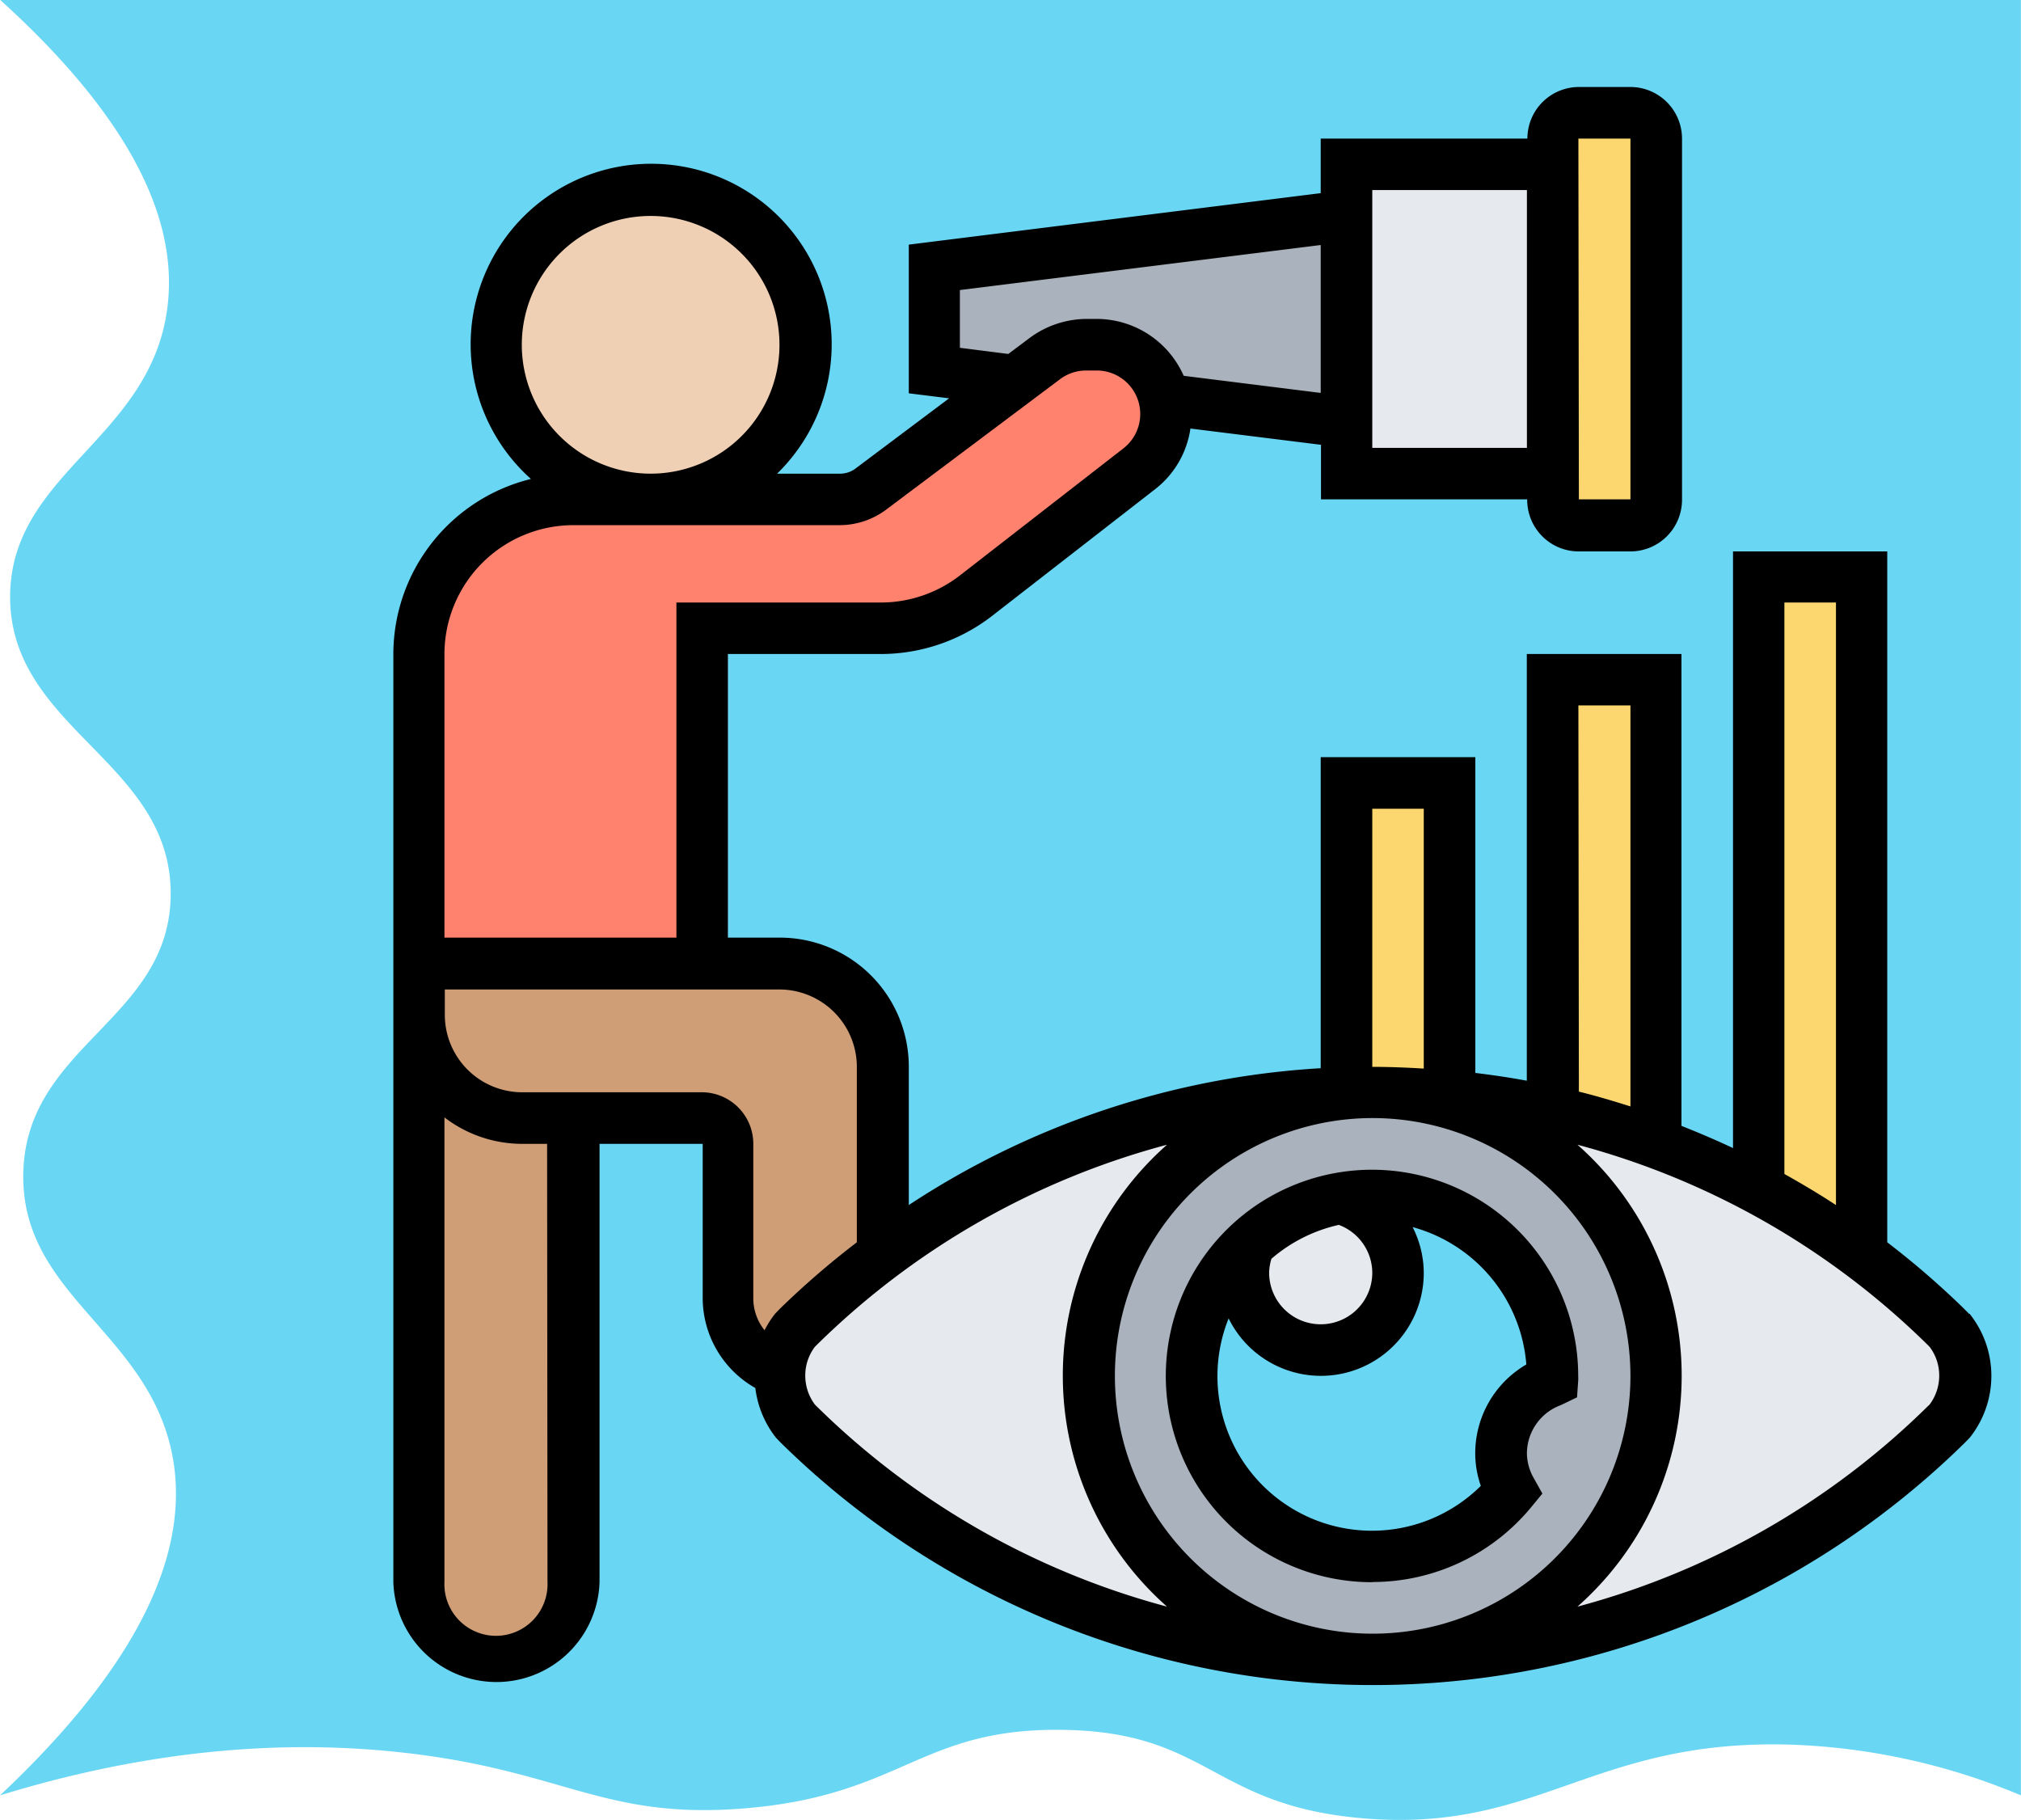 <svg id="Layer_35" data-name="Layer 35" xmlns="http://www.w3.org/2000/svg" viewBox="0 0 210.04 189.11"><defs><style>.cls-1{fill:#69d6f4;}.cls-2{fill:#fcd770;}.cls-3{fill:#e6e9ed;}.cls-4{fill:#aab2bd;}.cls-5{fill:#cf9e76;}.cls-6{fill:#ff826e;}.cls-7{fill:#f0d0b4;}</style></defs><title>vision-edited</title><path class="cls-1" d="M299.55,188.26c18.31-5.63,32.58-5.5,42.09-4.42,16.59,1.89,20.63,6.94,35.19,5.78,16.46-1.32,18.29-8.33,33-8.17,15.38.16,15.54,7.83,31.32,9.19,18.23,1.57,23.75-8.17,44.2-7.66a67.51,67.51,0,0,1,24.23,5.28V1.7h-210c15.45,14,18.34,24.5,17.36,32-1.76,13.65-16.3,17.13-16.34,30,0,13.81,16.81,17.14,16.69,31-.12,13-15.06,15.6-15.32,28.93-.26,13,13.69,16.62,15.66,30.3C318.63,161.06,316.53,172.31,299.55,188.26Z" transform="translate(-299.55 -1.7)"/><path class="cls-2" d="M471.63,16.1V53.59A2.69,2.69,0,0,1,469,56.27h-5.36a2.69,2.69,0,0,1-2.68-2.68V16.1a2.69,2.69,0,0,1,2.68-2.68H469A2.69,2.69,0,0,1,471.63,16.1Z" transform="translate(-299.55 -1.7)"/><path class="cls-3" d="M460.91,18.77V50.92H439.49V18.77Z" transform="translate(-299.55 -1.7)"/><path class="cls-4" d="M439.49,24.13V45.56L420.74,43.2l-.14,0a7.21,7.21,0,0,0-7.07-5.71h-1.1A7.16,7.16,0,0,0,408.1,39L405,41.27l-8.41-1.07V29.49Z" transform="translate(-299.55 -1.7)"/><path class="cls-5" d="M382.52,139.6l-.3.29a7.54,7.54,0,0,0-1.63,4.29,8,8,0,0,1-5.39-7.55V120.56a2.68,2.68,0,0,0-2.67-2.68H353.78a10.72,10.72,0,0,1-10.72-10.72v-5.35h37.5a10.7,10.7,0,0,1,10.71,10.71v18.75l.41.53a83.38,83.38,0,0,0-9.16,7.8Z" transform="translate(-299.55 -1.7)"/><path class="cls-5" d="M359.13,117.88v48.21a8,8,0,0,1-16.07,0V107.16a10.72,10.72,0,0,0,10.72,10.72Z" transform="translate(-299.55 -1.7)"/><path class="cls-6" d="M405,41.27,408.1,39a7.16,7.16,0,0,1,4.33-1.45h1.1a7.21,7.21,0,0,1,7.07,5.71,9.19,9.19,0,0,1,.14,1.5A7.17,7.17,0,0,1,418,50.41l-17,13.2A16,16,0,0,1,391.11,67H372.53v34.82H343.06V69.66a16.09,16.09,0,0,1,16.07-16.07H386.8A5.26,5.26,0,0,0,390,52.52Z" transform="translate(-299.55 -1.7)"/><circle class="cls-7" cx="67.62" cy="35.82" r="16.07"/><path class="cls-2" d="M493.06,61.63V132.1a77.43,77.43,0,0,0-10.72-6.8V61.63Z" transform="translate(-299.55 -1.7)"/><path class="cls-2" d="M471.63,72.34v48.13a79,79,0,0,0-10.72-3.16v-45Z" transform="translate(-299.55 -1.7)"/><path class="cls-2" d="M442.17,115.2c-.65,0-1.26,0-1.91,0a2.84,2.84,0,0,0-.77,0V83.06H450.2v32.51l-6.32-.32Z" transform="translate(-299.55 -1.7)"/><path class="cls-3" d="M439.49,115.28a2.84,2.84,0,0,1,.77,0,29.47,29.47,0,0,0,.19,58.82,84.88,84.88,0,0,1-57.93-24.35l-.3-.29a7.66,7.66,0,0,1-1.66-4.77,2.58,2.58,0,0,1,0-.48,7.54,7.54,0,0,1,1.63-4.29l.3-.29a83.38,83.38,0,0,1,9.16-7.8A84.75,84.75,0,0,1,439.49,115.28Z" transform="translate(-299.55 -1.7)"/><path class="cls-3" d="M450.2,115.57a87.74,87.74,0,0,1,21.43,4.9c.94.33,1.85.67,2.76,1a75,75,0,0,1,7.95,3.78,77.43,77.43,0,0,1,10.72,6.8v0a78.32,78.32,0,0,1,8.75,7.47l.3.29a7.68,7.68,0,0,1,0,9.54l-.3.29a84.86,84.86,0,0,1-57.93,24.35,29.46,29.46,0,0,0,0-58.82Z" transform="translate(-299.55 -1.7)"/><path class="cls-4" d="M443.88,115.25a29.46,29.46,0,0,1,0,58.82c-.56.05-1.15.05-1.71.05s-1.16,0-1.72-.05a29.47,29.47,0,0,1-.19-58.82c.65,0,1.26,0,1.91,0Z" transform="translate(-299.55 -1.7)"/><path class="cls-1" d="M428.77,134a8,8,0,1,0,10.13-7.74,18.24,18.24,0,0,1,3.27-.3,18.74,18.74,0,0,1,18.74,18.75c0,.16,0,.32,0,.51a8,8,0,0,0-5.33,7.53,8.06,8.06,0,0,0,1,3.91,18.74,18.74,0,0,1-33.18-12A18.46,18.46,0,0,1,429.34,131,8,8,0,0,0,428.77,134Z" transform="translate(-299.55 -1.7)"/><path class="cls-3" d="M438.9,126.21a8.07,8.07,0,1,1-9.56,4.82v0a18.36,18.36,0,0,1,9.53-4.79Z" transform="translate(-299.55 -1.7)"/><path d="M442.17,166.09a21.37,21.37,0,0,0,16.51-7.77l1.17-1.42-.9-1.61a5.27,5.27,0,0,1-.71-2.59,5.37,5.37,0,0,1,3.55-5l1.66-.8.12-1.74a3.85,3.85,0,0,0,0-.48,21.43,21.43,0,1,0-21.42,21.43Zm16-22.6a10.69,10.69,0,0,0-5.3,9.21,10.17,10.17,0,0,0,.58,3.4,16.06,16.06,0,0,1-26.21-17.4A10.69,10.69,0,0,0,447.52,134a10.55,10.55,0,0,0-1.16-4.79A16.11,16.11,0,0,1,458.18,143.49Zm-16-9.54a5.36,5.36,0,0,1-10.72,0,5.24,5.24,0,0,1,.24-1.45,16.09,16.09,0,0,1,7-3.52A5.34,5.34,0,0,1,442.17,134Z" transform="translate(-299.55 -1.7)"/><path d="M504.19,138.22l-.5-.51a88,88,0,0,0-8-6.92V59H479.66v62c-1.76-.83-3.55-1.59-5.36-2.31V69.66H458.23V114c-1.77-.33-3.56-.59-5.35-.81V80.38H436.81V112.7A87.09,87.09,0,0,0,394,126.92v-14.4a13.41,13.41,0,0,0-13.39-13.39H375.2V69.66h15.91a18.91,18.91,0,0,0,11.52-3.94l17-13.21a9.74,9.74,0,0,0,3.64-6.28l13.57,1.69v5.67h21.43A5.36,5.36,0,0,0,463.59,59H469a5.37,5.37,0,0,0,5.36-5.36V16.1A5.37,5.37,0,0,0,469,10.74h-5.36a5.36,5.36,0,0,0-5.35,5.36H436.81v5.67L394,27.12V42.57l4.19.52-9.72,7.29a2.67,2.67,0,0,1-1.61.54h-6.55a18.76,18.76,0,1,0-25.58.55,18.77,18.77,0,0,0-14.3,18.19v96.43a10.72,10.72,0,0,0,21.43,0V120.56h10.72v16.06a10.77,10.77,0,0,0,5.47,9.31,10.37,10.37,0,0,0,2.15,5.17l.5.52a87.76,87.76,0,0,0,123.05,0l.5-.51a10.32,10.32,0,0,0,0-12.89ZM463.59,16.1H469V53.59h-5.36ZM485,64.31h5.36v62.61c-1.75-1.15-3.54-2.21-5.36-3.23ZM463.59,75H469v41.67c-1.77-.56-3.55-1.09-5.36-1.54ZM469,144.66a26.79,26.79,0,1,1-26.78-26.78A26.82,26.82,0,0,1,469,144.66ZM442.17,85.74h5.35v27c-1.78-.11-3.56-.18-5.35-.18Zm0-64.29h16.07V48.24H442.17ZM399.31,37.84v-6l37.5-4.68V42.53l-14.24-1.78a9.9,9.9,0,0,0-9-5.91h-1.12a10,10,0,0,0-5.92,2l-2.19,1.64Zm-45.53-.32a13.39,13.39,0,1,1,13.39,13.4A13.4,13.4,0,0,1,353.78,37.52Zm5.35,18.75h27.68a8.11,8.11,0,0,0,4.82-1.6l18.08-13.56a4.51,4.51,0,0,1,2.71-.91h1.12a4.52,4.52,0,0,1,2.78,8.08l-17,13.21a13.45,13.45,0,0,1-8.22,2.82H369.85V99.13H345.74V69.66A13.41,13.41,0,0,1,359.13,56.27Zm-2.68,109.82a5.36,5.36,0,1,1-10.71,0V117.81a13.28,13.28,0,0,0,8,2.75h2.67Zm16.08-50.89H353.78a8.05,8.05,0,0,1-8-8v-2.68h34.82a8.05,8.05,0,0,1,8,8v18.27a87.92,87.92,0,0,0-8,6.91l-.5.52a9.9,9.9,0,0,0-1.09,1.71,5.28,5.28,0,0,1-1.17-3.31V120.56A5.36,5.36,0,0,0,372.53,115.2Zm11.86,32.6-.15-.15a5,5,0,0,1-1-3,4.93,4.93,0,0,1,1-3l.16-.16a81.84,81.84,0,0,1,36.44-20.84,32,32,0,0,0,0,48,82,82,0,0,1-36.45-20.85Zm115.7-.15-.16.15a82,82,0,0,1-36.44,20.85,32,32,0,0,0,0-48,81.94,81.94,0,0,1,36.45,20.85l.15.15a4.93,4.93,0,0,1,1,3,5,5,0,0,1-1,3Z" transform="translate(-299.55 -1.7)"/></svg>